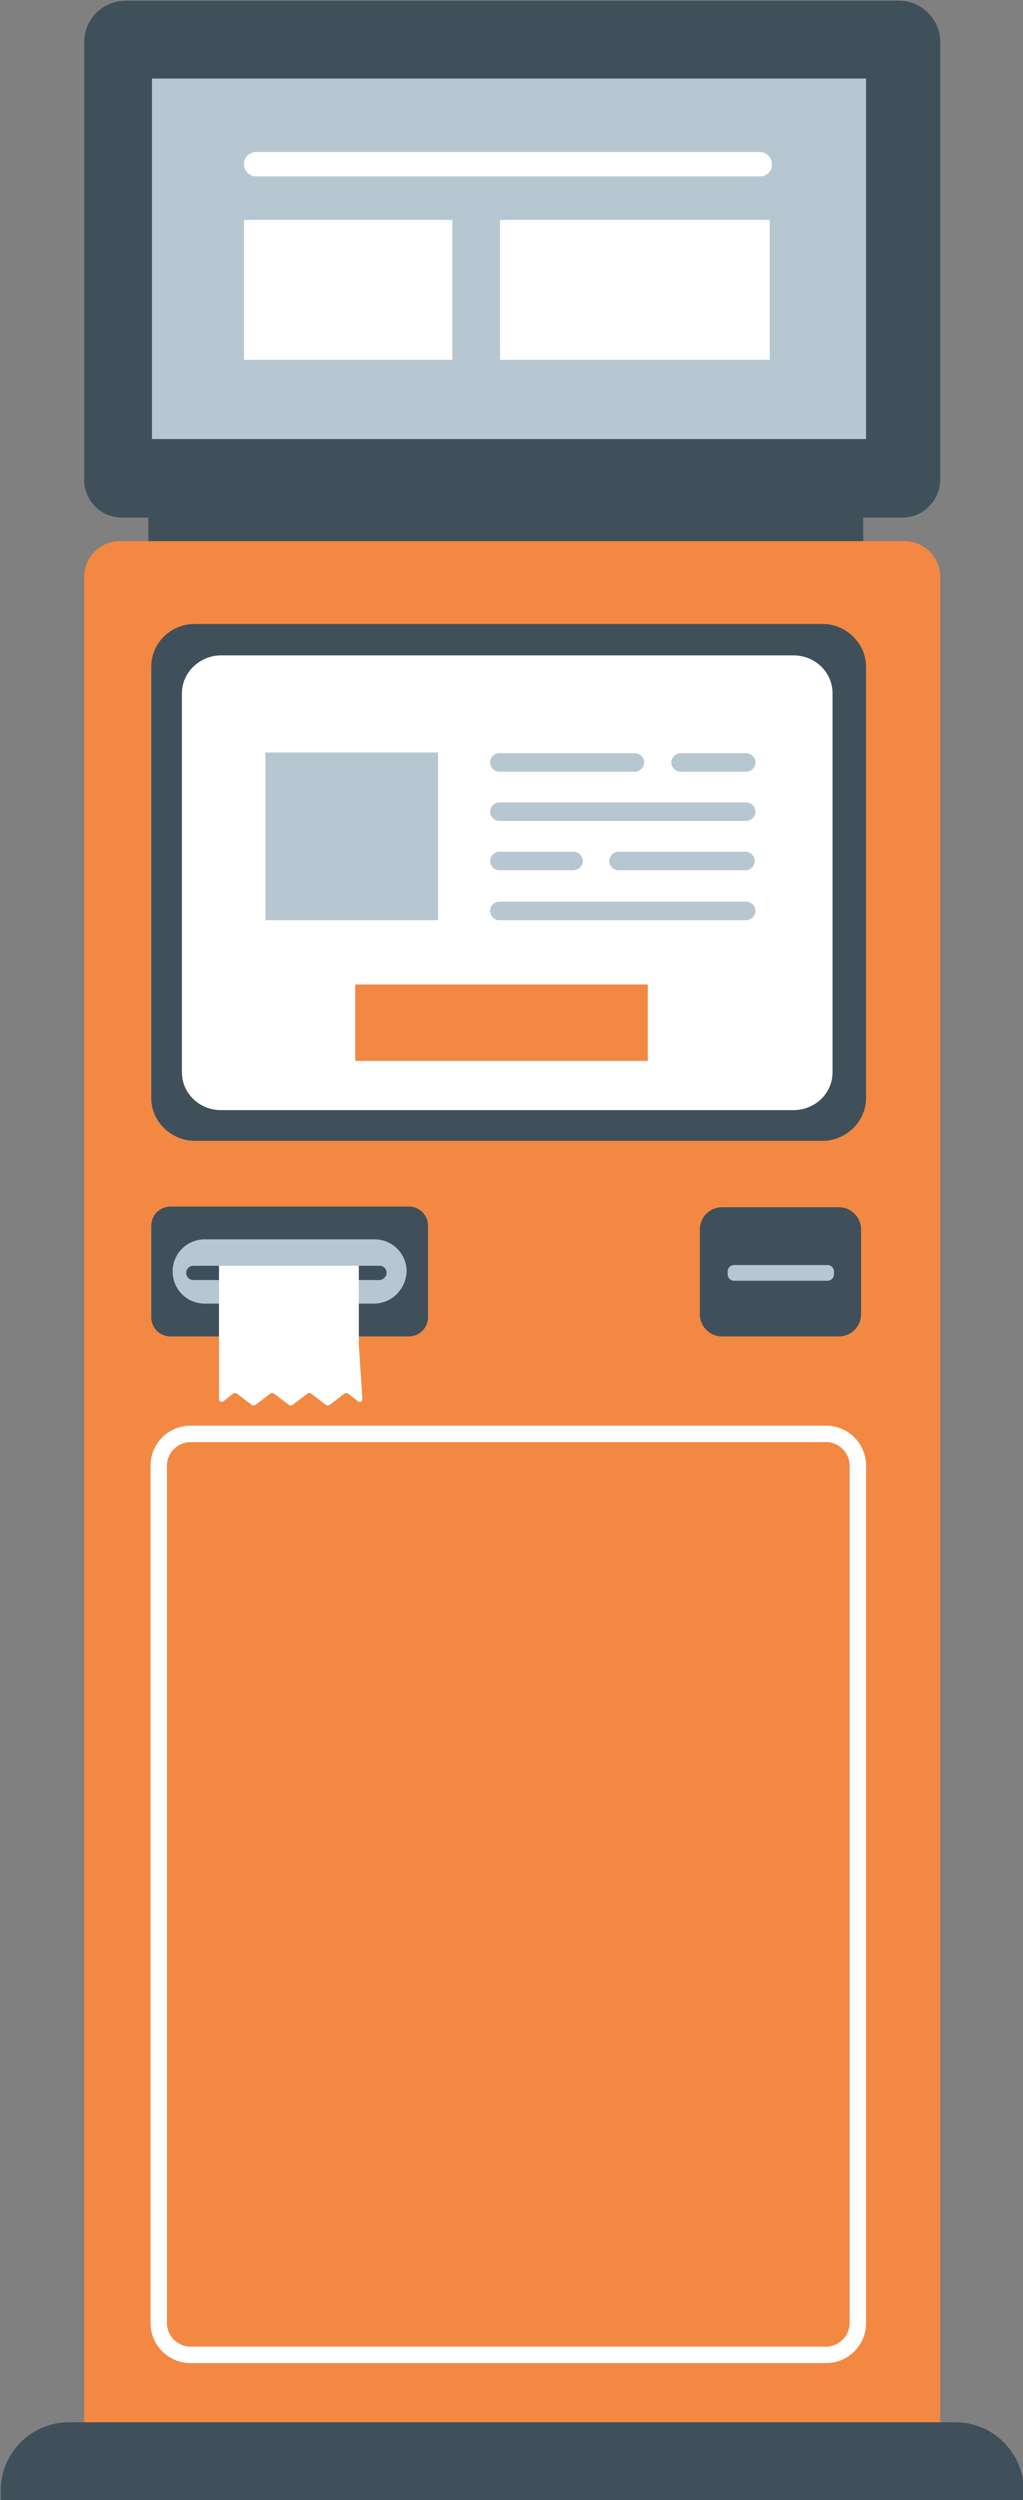 <?xml version="1.0" encoding="utf-8"?>
<!-- Generator: Adobe Illustrator 22.0.1, SVG Export Plug-In . SVG Version: 6.00 Build 0)  -->
<svg version="1.1" id="Layer_1" xmlns="http://www.w3.org/2000/svg" xmlns:xlink="http://www.w3.org/1999/xlink" x="0px" y="0px"
	 viewBox="0 0 143.4 350.2" style="enable-background:new 0 0 143.4 350.2;" xml:space="preserve">
<rect x="0" y="0" width="143.4" height="350.2" fill="#808080" stroke="none"/>
<style type="text/css">
	.st0{fill:#3F505A;}
	.st1{fill:#F38843;}
	.st2{fill:#B7C7D2;}
	.st3{fill:#FFFFFF;}
	.st4{fill:#3D505C;}
</style>
<rect x="20.8" y="71.5" class="st0" width="100.2" height="4.6"/>
<path class="st0" d="M126.5,72.5H17.1c-3,0-5.3-2.4-5.3-5.3V5.9c0-3.2,2.6-5.8,5.8-5.8H126c3.2,0,5.8,2.6,5.8,5.8v61.2
	C131.8,70.1,129.4,72.5,126.5,72.5z"/>
<path class="st1" d="M131.8,343.3H11.8V80.8c0-2.8,2.3-5,5-5h110c2.8,0,5,2.3,5,5V343.3z"/>
<rect x="21.3" y="11" class="st2" width="100.1" height="50.5"/>
<path class="st0" d="M115.3,159.8h-88c-3.3,0-6.1-2.7-6.1-6V93.4c0-3.3,2.7-6,6.1-6h88c3.3,0,6.1,2.7,6.1,6v60.4
	C121.4,157.1,118.6,159.8,115.3,159.8z"/>
<path class="st3" d="M111.2,155.5H31c-3.1,0-5.5-2.4-5.5-5.3V97.1c0-2.9,2.5-5.3,5.5-5.3h80.2c3.1,0,5.5,2.4,5.5,5.3v53.1
	C116.7,153.2,114.2,155.5,111.2,155.5z"/>
<path class="st3" d="M106.6,24.7H35.9c-1,0-1.7-0.8-1.7-1.7v0c0-1,0.8-1.7,1.7-1.7h70.6c1,0,1.7,0.8,1.7,1.7v0
	C108.3,23.9,107.5,24.7,106.6,24.7z"/>
<rect x="34.2" y="30.8" class="st3" width="29.2" height="19.6"/>
<rect x="70.1" y="30.8" class="st3" width="37.8" height="19.6"/>
<path class="st0" d="M143.4,350.2H0.1v-1.4c0-5.2,4.3-9.5,9.5-9.5h124.4c5.2,0,9.5,4.3,9.5,9.5V350.2z"/>
<rect x="49.8" y="137.9" class="st1" width="41" height="10.7"/>
<rect x="37.2" y="105.4" class="st2" width="24.2" height="23.5"/>
<path class="st2" d="M89,108.1H70c-0.7,0-1.3-0.6-1.3-1.3l0,0c0-0.7,0.6-1.3,1.3-1.3h19c0.7,0,1.3,0.6,1.3,1.3l0,0
	C90.3,107.5,89.7,108.1,89,108.1z"/>
<path class="st2" d="M104.6,108.1h-9.2c-0.7,0-1.3-0.6-1.3-1.3l0,0c0-0.7,0.6-1.3,1.3-1.3h9.2c0.7,0,1.3,0.6,1.3,1.3l0,0
	C105.9,107.5,105.3,108.1,104.6,108.1z"/>
<path class="st2" d="M80.3,121.9H70c-0.7,0-1.3-0.6-1.3-1.3l0,0c0-0.7,0.6-1.3,1.3-1.3h10.4c0.7,0,1.3,0.6,1.3,1.3l0,0
	C81.7,121.3,81.1,121.9,80.3,121.9z"/>
<path class="st2" d="M104.5,121.9H86.7c-0.7,0-1.3-0.6-1.3-1.3l0,0c0-0.7,0.6-1.3,1.3-1.3h17.8c0.7,0,1.3,0.6,1.3,1.3l0,0
	C105.8,121.3,105.2,121.9,104.5,121.9z"/>
<path class="st2" d="M104.5,115H70c-0.7,0-1.3-0.6-1.3-1.3l0,0c0-0.7,0.6-1.3,1.3-1.3h34.6c0.7,0,1.3,0.6,1.3,1.3l0,0
	C105.9,114.4,105.3,115,104.5,115z"/>
<path class="st2" d="M104.5,128.9H70c-0.7,0-1.3-0.6-1.3-1.3l0,0c0-0.7,0.6-1.3,1.3-1.3h34.6c0.7,0,1.3,0.6,1.3,1.3l0,0
	C105.9,128.3,105.3,128.9,104.5,128.9z"/>
<path class="st3" d="M115.8,202c1.8,0,3.3,1.5,3.3,3.3v120.1c0,1.8-1.5,3.3-3.3,3.3H26.7c-1.8,0-3.3-1.5-3.3-3.3V205.3
	c0-1.8,1.5-3.3,3.3-3.3H115.8 M115.8,199.7H26.7c-3.1,0-5.6,2.5-5.6,5.6v120.1c0,3.1,2.5,5.6,5.6,5.6h89.1c3.1,0,5.6-2.5,5.6-5.6
	V205.3C121.4,202.2,118.9,199.7,115.8,199.7L115.8,199.7z"/>
<path class="st0" d="M23.9,187.2h33.4c1.5,0,2.7-1.2,2.7-2.7v-12.8c0-1.5-1.2-2.7-2.7-2.7H23.9c-1.5,0-2.7,1.2-2.7,2.7v12.8
	C21.2,186,22.4,187.2,23.9,187.2z"/>
<path class="st2" d="M52.4,182.6H28.7c-2.5,0-4.5-2-4.5-4.5v0c0-2.5,2-4.5,4.5-4.5h23.8c2.5,0,4.5,2,4.5,4.5v0
	C56.9,180.6,54.9,182.6,52.4,182.6z"/>
<path class="st4" d="M53.2,179.3H27.1c-0.6,0-1-0.5-1-1l0,0c0-0.6,0.5-1,1-1h26.1c0.6,0,1,0.5,1,1l0,0
	C54.2,178.8,53.7,179.3,53.2,179.3z"/>
<path class="st0" d="M101.2,187.2h16.4c1.7,0,3.1-1.4,3.1-3.1v-11.9c0-1.7-1.4-3.1-3.1-3.1h-16.4c-1.7,0-3.1,1.4-3.1,3.1v11.9
	C98.1,185.8,99.5,187.2,101.2,187.2z"/>
<path class="st2" d="M116,179.4h-13.1c-0.5,0-0.9-0.4-0.9-0.9v-0.4c0-0.5,0.4-0.9,0.9-0.9H116c0.5,0,0.9,0.4,0.9,0.9v0.4
	C116.9,179,116.5,179.4,116,179.4z"/>
<path class="st3" d="M50.3,188.4v-11.1H30.7V190l0,6c0,0.3,0.4,0.5,0.6,0.3l1.4-1.1c0.1-0.1,0.3-0.1,0.5,0l2.1,1.6
	c0.1,0.1,0.3,0.1,0.5,0l2.1-1.6c0.1-0.1,0.3-0.1,0.5,0l2.1,1.6c0.1,0.1,0.3,0.1,0.5,0l2.1-1.6c0.1-0.1,0.3-0.1,0.5,0l2.1,1.6
	c0.1,0.1,0.3,0.1,0.5,0l2.1-1.6c0.1-0.1,0.3-0.1,0.5,0l1.4,1.1c0.2,0.2,0.6,0,0.6-0.3L50.3,188.4L50.3,188.4z"/>
</svg>
